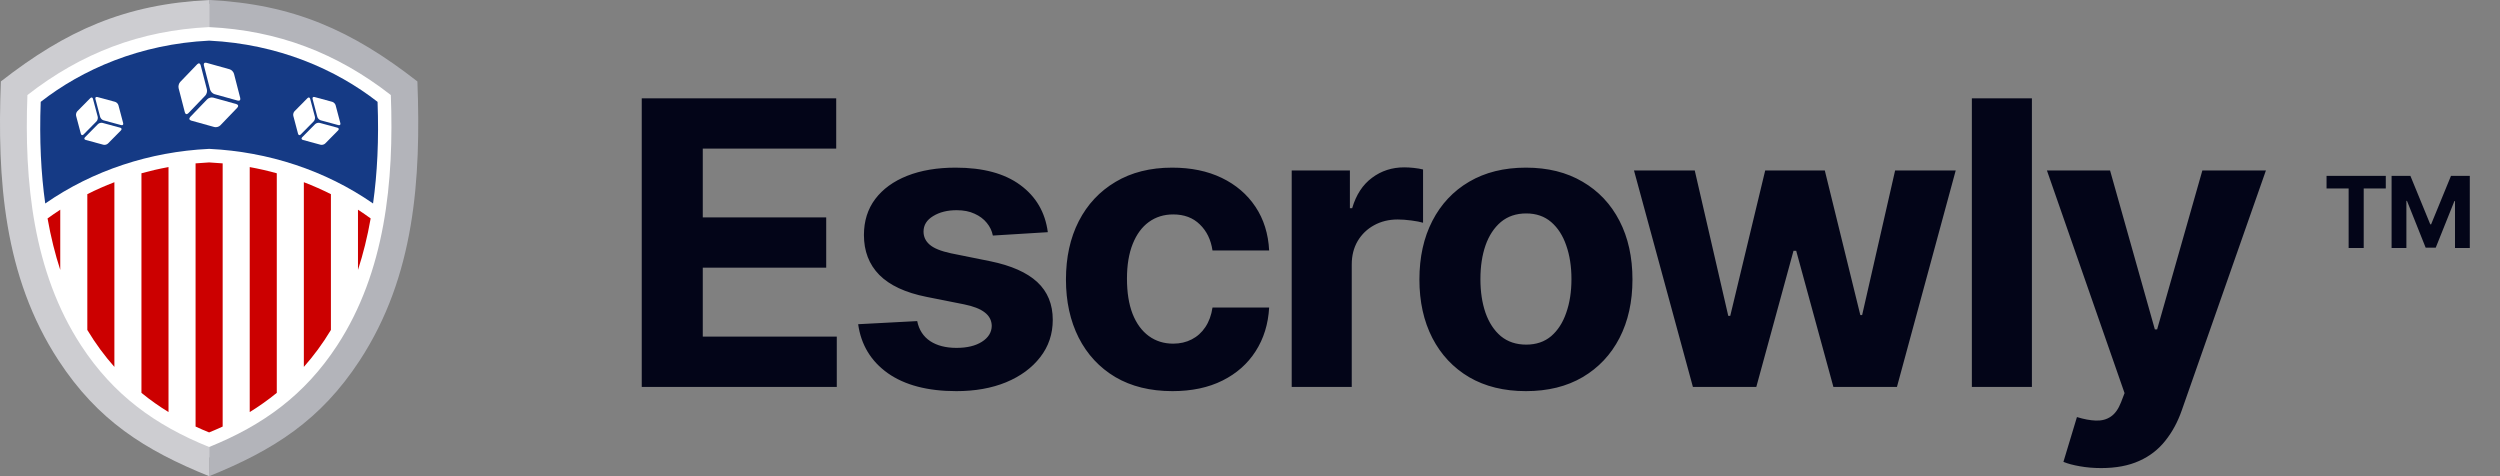 <svg width="126" height="24" viewBox="0 0 126 24" fill="none" xmlns="http://www.w3.org/2000/svg">
<rect x="0" y="0" width="126" height="24" fill="#808080" stroke="none"/>
<path d="M10.54 0.188C7.319 -0 2.865 2.682 1.04 4.047C-1.24 15.379 6.423 21.443 10.54 23.059C19.805 20.047 20.945 9.129 20.356 4.047C18.426 2.839 13.761 0.376 10.54 0.188Z" fill="white"/>
<path fill-rule="evenodd" clip-rule="evenodd" d="M2.28 10.256C4.692 8.579 7.57 7.649 10.507 7.505L10.541 7.503L10.574 7.505C13.511 7.649 16.389 8.579 18.802 10.256C19.015 8.745 19.101 7.045 19.029 5.133C16.936 3.5 14.028 2.219 10.541 2.048C7.054 2.219 4.145 3.5 2.052 5.133C1.98 7.045 2.067 8.745 2.28 10.256Z" fill="#153A85"/>
<path fill-rule="evenodd" clip-rule="evenodd" d="M10.54 24C13.799 22.684 16.155 21.185 18.129 18.168C20.907 13.921 21.223 9.017 21.037 4.105C17.749 1.54 14.78 0.208 10.54 4.67079e-07V1.366C13.996 1.532 16.977 2.668 19.698 4.79C19.862 9.125 19.422 13.699 16.987 17.421C15.363 19.904 13.263 21.43 10.54 22.529V24Z" fill="#B3B4BA"/>
<path fill-rule="evenodd" clip-rule="evenodd" d="M9.857 8.234V21.498C10.087 21.605 10.315 21.703 10.539 21.794C10.764 21.703 10.992 21.605 11.222 21.498V8.234C10.997 8.214 10.769 8.198 10.539 8.186C10.309 8.198 10.082 8.214 9.857 8.234ZM3.037 13.603V10.569C2.817 10.712 2.604 10.859 2.397 11.009C2.563 11.949 2.779 12.811 3.037 13.603ZM5.765 18.491V9.183C5.291 9.365 4.836 9.567 4.401 9.786V16.63C4.821 17.329 5.281 17.945 5.765 18.491ZM8.493 20.768V8.42C8.025 8.506 7.571 8.611 7.129 8.733V19.8C7.577 20.167 8.035 20.487 8.493 20.768ZM18.042 10.569V13.603C18.3 12.811 18.516 11.949 18.681 11.009C18.475 10.859 18.262 10.712 18.042 10.569ZM15.314 9.183V18.491C15.798 17.945 16.258 17.329 16.678 16.63V9.786C16.243 9.567 15.788 9.365 15.314 9.183ZM12.586 8.421V20.768C13.044 20.487 13.502 20.166 13.95 19.8V8.733C13.509 8.611 13.054 8.506 12.586 8.421Z" fill="#CC0000"/>
<path fill-rule="evenodd" clip-rule="evenodd" d="M10.54 24C7.281 22.684 4.926 21.185 2.952 18.168C0.173 13.921 -0.143 9.017 0.043 4.105C3.331 1.54 6.3 0.208 10.54 4.67079e-07V1.366C7.084 1.532 4.103 2.668 1.382 4.79C1.218 9.125 1.658 13.699 4.093 17.421C5.717 19.904 7.817 21.43 10.54 22.529V24Z" fill="#CDCDD1"/>
<path d="M11.572 3.491C11.669 3.518 11.768 3.621 11.794 3.721L12.107 4.937C12.133 5.038 12.076 5.097 11.979 5.07L10.81 4.745C10.714 4.718 10.615 4.614 10.589 4.514L10.276 3.298C10.25 3.198 10.307 3.138 10.404 3.165L11.572 3.491Z" fill="white"/>
<path d="M9.939 3.239C10.01 3.165 10.088 3.187 10.114 3.288L10.427 4.503C10.453 4.604 10.417 4.745 10.346 4.818L9.49 5.708C9.42 5.782 9.341 5.76 9.316 5.66L9.002 4.444C8.977 4.343 9.013 4.202 9.084 4.129L9.939 3.239Z" fill="white"/>
<path d="M10.442 5.005C10.513 4.931 10.648 4.894 10.745 4.92L11.914 5.246C12.01 5.273 12.031 5.355 11.96 5.428L11.105 6.318C11.034 6.392 10.899 6.429 10.802 6.402L9.633 6.077C9.537 6.05 9.516 5.968 9.587 5.895L10.442 5.005Z" fill="white"/>
<path d="M16.746 5.132C16.819 5.152 16.895 5.229 16.915 5.303L17.154 6.207C17.174 6.281 17.13 6.326 17.056 6.306L16.164 6.064C16.09 6.044 16.014 5.967 15.994 5.892L15.755 4.989C15.735 4.914 15.779 4.87 15.853 4.89L16.746 5.132Z" fill="white"/>
<path d="M15.498 4.945C15.552 4.89 15.612 4.906 15.632 4.981L15.871 5.884C15.891 5.959 15.863 6.064 15.809 6.118L15.155 6.78C15.101 6.834 15.042 6.818 15.022 6.743L14.783 5.84C14.763 5.766 14.791 5.661 14.845 5.606L15.498 4.945Z" fill="white"/>
<path d="M15.882 6.257C15.936 6.202 16.04 6.174 16.114 6.194L17.006 6.436C17.08 6.456 17.096 6.517 17.042 6.571L16.389 7.233C16.335 7.287 16.231 7.315 16.157 7.295L15.265 7.053C15.191 7.033 15.175 6.973 15.229 6.918L15.882 6.257Z" fill="white"/>
<path d="M5.799 5.132C5.873 5.152 5.949 5.229 5.969 5.303L6.208 6.207C6.227 6.281 6.184 6.326 6.11 6.306L5.217 6.064C5.144 6.044 5.068 5.967 5.048 5.892L4.809 4.989C4.789 4.914 4.833 4.87 4.907 4.89L5.799 5.132Z" fill="white"/>
<path d="M4.552 4.945C4.606 4.89 4.666 4.906 4.685 4.981L4.925 5.884C4.944 5.959 4.917 6.064 4.863 6.118L4.209 6.78C4.155 6.834 4.095 6.818 4.076 6.743L3.836 5.84C3.817 5.766 3.844 5.661 3.898 5.606L4.552 4.945Z" fill="white"/>
<path d="M4.936 6.257C4.99 6.202 5.094 6.174 5.167 6.194L6.06 6.436C6.134 6.456 6.15 6.517 6.096 6.571L5.442 7.233C5.388 7.287 5.285 7.315 5.211 7.295L4.318 7.053C4.245 7.033 4.229 6.973 4.283 6.918L4.936 6.257Z" fill="white"/>
<path d="M32.344 19.5V4.955H42.145V7.49H35.42V10.956H41.641V13.492H35.42V16.965H42.174V19.5H32.344ZM52.81 11.702L50.04 11.872C49.993 11.635 49.891 11.422 49.735 11.233C49.579 11.039 49.373 10.885 49.117 10.771C48.866 10.653 48.566 10.594 48.215 10.594C47.746 10.594 47.351 10.693 47.029 10.892C46.707 11.086 46.546 11.347 46.546 11.673C46.546 11.934 46.65 12.154 46.859 12.334C47.067 12.514 47.424 12.658 47.931 12.767L49.905 13.165C50.966 13.383 51.757 13.733 52.278 14.216C52.798 14.699 53.059 15.333 53.059 16.119C53.059 16.834 52.848 17.462 52.427 18.001C52.01 18.541 51.437 18.963 50.708 19.266C49.984 19.564 49.148 19.713 48.201 19.713C46.757 19.713 45.606 19.412 44.749 18.811C43.897 18.205 43.397 17.381 43.251 16.34L46.227 16.183C46.316 16.624 46.534 16.96 46.88 17.192C47.225 17.419 47.668 17.533 48.208 17.533C48.738 17.533 49.164 17.431 49.486 17.227C49.813 17.019 49.979 16.751 49.984 16.425C49.979 16.15 49.863 15.925 49.636 15.75C49.408 15.57 49.058 15.433 48.584 15.338L46.695 14.962C45.63 14.749 44.837 14.379 44.316 13.854C43.8 13.328 43.542 12.658 43.542 11.844C43.542 11.143 43.731 10.539 44.11 10.033C44.493 9.526 45.031 9.135 45.722 8.861C46.418 8.586 47.233 8.449 48.165 8.449C49.543 8.449 50.627 8.74 51.418 9.322C52.214 9.905 52.678 10.698 52.81 11.702ZM59.093 19.713C57.976 19.713 57.014 19.476 56.209 19.003C55.409 18.525 54.794 17.862 54.363 17.014C53.937 16.167 53.724 15.191 53.724 14.088C53.724 12.971 53.939 11.991 54.37 11.148C54.806 10.3 55.423 9.64 56.224 9.166C57.024 8.688 57.976 8.449 59.079 8.449C60.031 8.449 60.864 8.622 61.579 8.967C62.294 9.313 62.86 9.798 63.276 10.423C63.693 11.048 63.922 11.782 63.965 12.625H61.11C61.03 12.081 60.816 11.643 60.471 11.311C60.13 10.975 59.682 10.807 59.129 10.807C58.66 10.807 58.25 10.935 57.9 11.19C57.554 11.441 57.284 11.808 57.09 12.291C56.896 12.774 56.799 13.359 56.799 14.046C56.799 14.742 56.894 15.333 57.083 15.821C57.277 16.309 57.549 16.68 57.9 16.936C58.25 17.192 58.66 17.32 59.129 17.32C59.474 17.32 59.784 17.249 60.059 17.107C60.338 16.965 60.568 16.759 60.748 16.489C60.932 16.214 61.053 15.885 61.11 15.501H63.965C63.918 16.335 63.691 17.069 63.283 17.703C62.881 18.333 62.325 18.825 61.614 19.18C60.904 19.535 60.064 19.713 59.093 19.713ZM65.102 19.5V8.591H68.035V10.494H68.149C68.348 9.817 68.682 9.306 69.151 8.96C69.619 8.61 70.159 8.435 70.77 8.435C70.921 8.435 71.085 8.444 71.26 8.463C71.435 8.482 71.589 8.508 71.722 8.541V11.226C71.58 11.183 71.383 11.145 71.132 11.112C70.881 11.079 70.651 11.062 70.443 11.062C69.998 11.062 69.6 11.16 69.25 11.354C68.904 11.543 68.63 11.808 68.426 12.149C68.227 12.49 68.128 12.883 68.128 13.328V19.5H65.102ZM76.907 19.713C75.804 19.713 74.85 19.479 74.045 19.01C73.245 18.537 72.627 17.878 72.191 17.035C71.756 16.188 71.538 15.206 71.538 14.088C71.538 12.961 71.756 11.976 72.191 11.133C72.627 10.286 73.245 9.628 74.045 9.159C74.85 8.686 75.804 8.449 76.907 8.449C78.01 8.449 78.962 8.686 79.762 9.159C80.567 9.628 81.187 10.286 81.623 11.133C82.059 11.976 82.276 12.961 82.276 14.088C82.276 15.206 82.059 16.188 81.623 17.035C81.187 17.878 80.567 18.537 79.762 19.01C78.962 19.479 78.01 19.713 76.907 19.713ZM76.921 17.369C77.423 17.369 77.842 17.227 78.178 16.943C78.514 16.654 78.768 16.261 78.938 15.764C79.114 15.267 79.201 14.701 79.201 14.067C79.201 13.432 79.114 12.867 78.938 12.369C78.768 11.872 78.514 11.479 78.178 11.19C77.842 10.902 77.423 10.757 76.921 10.757C76.415 10.757 75.989 10.902 75.643 11.19C75.302 11.479 75.044 11.872 74.869 12.369C74.698 12.867 74.613 13.432 74.613 14.067C74.613 14.701 74.698 15.267 74.869 15.764C75.044 16.261 75.302 16.654 75.643 16.943C75.989 17.227 76.415 17.369 76.921 17.369ZM85.322 19.5L82.353 8.591H85.415L87.105 15.921H87.204L88.966 8.591H91.97L93.76 15.878H93.852L95.514 8.591H98.568L95.606 19.5H92.403L90.528 12.639H90.393L88.518 19.5H85.322ZM102.408 4.955V19.5H99.382V4.955H102.408ZM105.899 23.591C105.516 23.591 105.156 23.56 104.82 23.499C104.488 23.442 104.214 23.368 103.996 23.278L104.678 21.02C105.033 21.129 105.352 21.188 105.636 21.197C105.925 21.207 106.174 21.141 106.382 20.999C106.595 20.857 106.768 20.615 106.901 20.274L107.078 19.812L103.165 8.591H106.347L108.605 16.602H108.719L110.999 8.591H114.202L109.962 20.679C109.758 21.266 109.481 21.777 109.131 22.213C108.785 22.653 108.347 22.992 107.817 23.229C107.286 23.47 106.647 23.591 105.899 23.591Z" fill="#030518"/>
<path d="M117.258 9.498V8.864H120.244V9.498H119.131V12.5H118.371V9.498H117.258ZM120.536 8.864H121.484L122.486 11.307H122.528L123.53 8.864H124.478V12.5H123.732V10.133H123.702L122.761 12.482H122.253L121.312 10.124H121.282V12.5H120.536V8.864Z" fill="#030518"/>
</svg>
